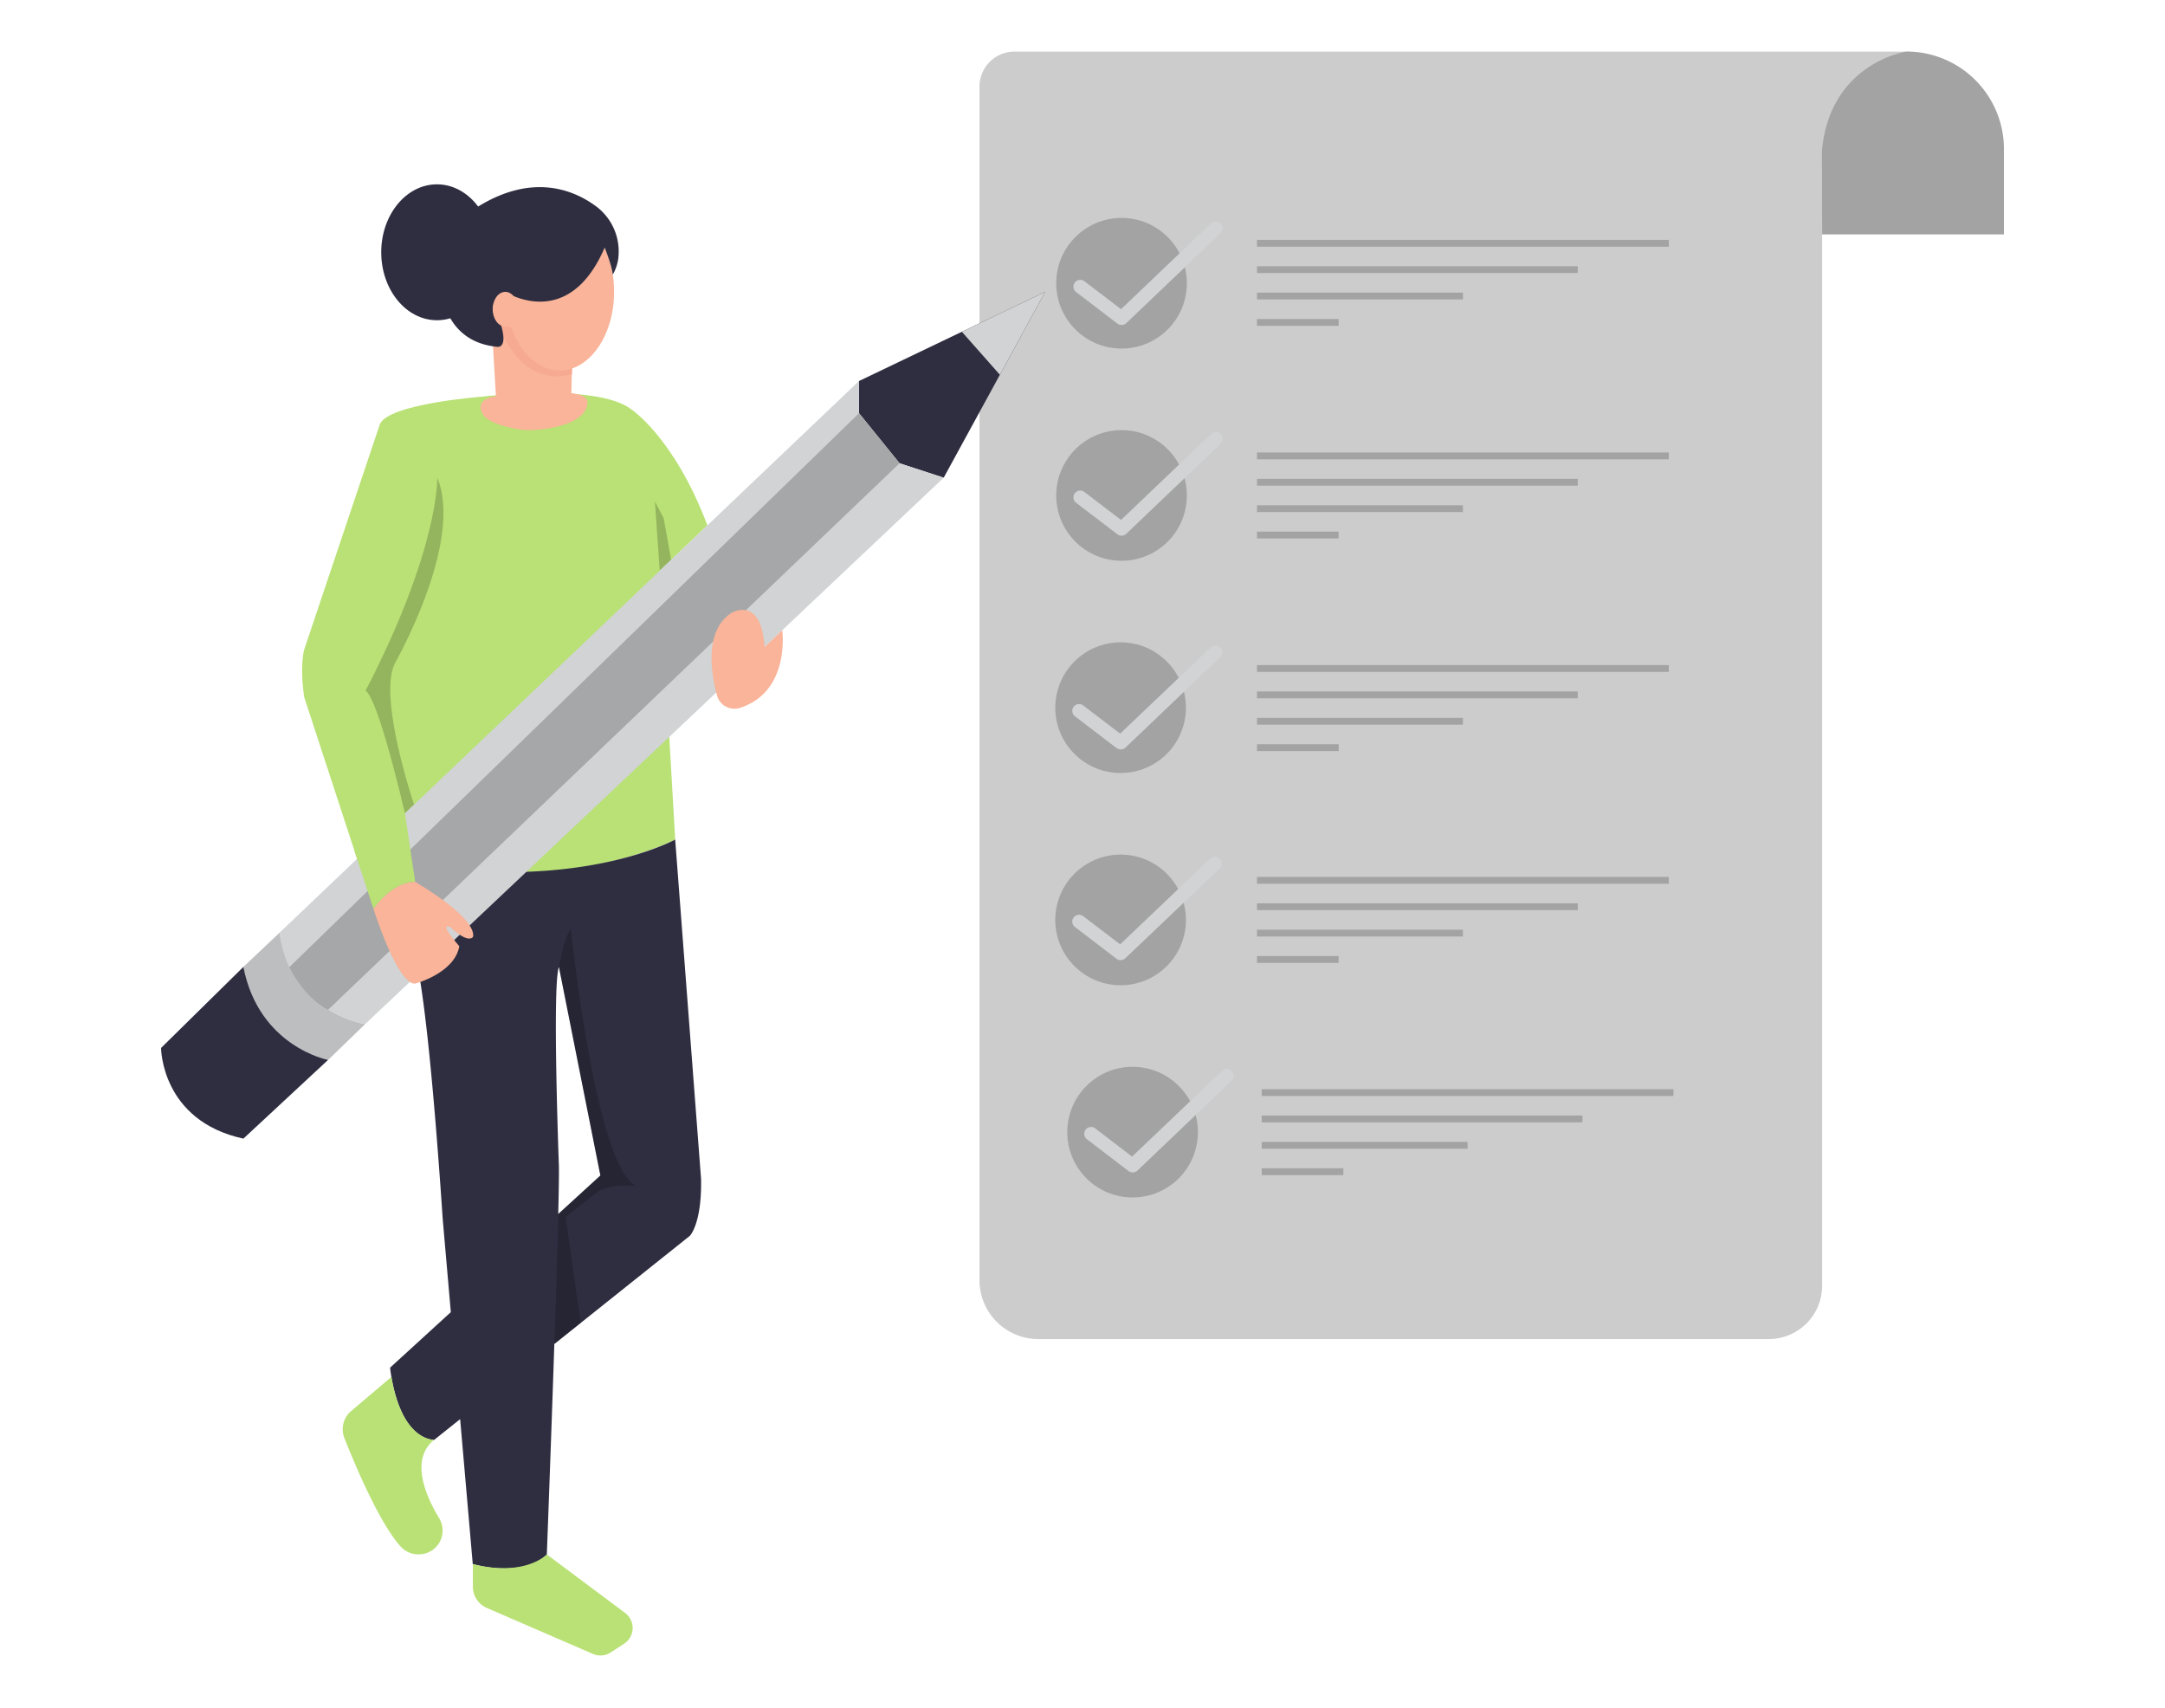 <svg id="b774b191-6793-4f7e-bda1-74532d03a454" data-name="Layer 1" xmlns="http://www.w3.org/2000/svg" width="865.76" height="682.89" viewBox="0 0 865.76 682.89"><path d="M174.46,194.48c.64,27-28.31,81.75-28.31,81.75,7.95,6.36,21.63,76.33,21.63,76.33-12.4-.64-18.45,10.81-18.45,10.81l-27.67-84.6c-1.91-13,0-19.08,0-19.08l30.22-90c3.18-8.23,40.82-11.09,40.82-11.09s45.31-5.5,59.43,4.83c0,0,17.32,11.13,30.75,46.61L263.82,228.2l-1.35-23.41L270,335.67S233.75,354.55,181.18,347l-19.44-10.39L143,272.22l31.51-77.74" fill="#b9e175"/><path d="M197,136.06l1.31,22.31s-9.23,1-5.09,7.51c0,0,1.62,3.6,13.83,5.7a28.61,28.61,0,0,0,7,.32c6.16-.49,18.09-2.29,20.47-8.9,1.32-3.69-.66-5.06-5.91-5.78,0,0-.08,0-.13.05l.32-14.68L204.1,128.94l-3.95.6Z" fill="#f9b499"/><path d="M391.69,511.88V34.63a14,14,0,0,1,14-14H762.34S727,27.06,728.65,71.14V514.08a21.33,21.33,0,0,1-21.32,21.32H415.21A23.52,23.52,0,0,1,391.69,511.88Z" fill="#ccc"/><circle cx="448.49" cy="113.25" r="26.12" opacity="0.2"/><path d="M448.49,129.94a2.77,2.77,0,0,1-1.66-.56l-16.55-12.64a2.73,2.73,0,0,1,3.31-4.34l14.7,11.22,36-34.35a2.73,2.73,0,0,1,3.77,4l-37.74,36A2.72,2.72,0,0,1,448.49,129.94Z" fill="#d1d3d4"/><circle cx="448.49" cy="198.1" r="26.12" opacity="0.2"/><path d="M448.49,214.19a2.7,2.7,0,0,1-1.66-.56L430.28,201a2.73,2.73,0,0,1,3.31-4.34l14.7,11.23,36-34.35a2.73,2.73,0,1,1,3.77,3.95l-37.74,36A2.71,2.71,0,0,1,448.49,214.19Z" fill="#d1d3d4"/><circle cx="448.12" cy="282.95" r="26.12" opacity="0.2"/><path d="M448.12,299.64a2.68,2.68,0,0,1-1.65-.56l-16.55-12.63a2.73,2.73,0,1,1,3.31-4.34l14.7,11.22L484,259a2.73,2.73,0,1,1,3.76,3.95l-37.73,36A2.73,2.73,0,0,1,448.12,299.64Z" fill="#d1d3d4"/><circle cx="448.12" cy="367.81" r="26.12" opacity="0.2"/><path d="M448.12,383.9a2.74,2.74,0,0,1-1.65-.56L429.92,370.7a2.73,2.73,0,1,1,3.31-4.34l14.7,11.22L484,343.23a2.73,2.73,0,0,1,3.76,4L450,383.14A2.74,2.74,0,0,1,448.12,383.9Z" fill="#d1d3d4"/><circle cx="452.91" cy="452.66" r="26.12" opacity="0.2"/><path d="M452.91,468.75a2.75,2.75,0,0,1-1.66-.56L434.7,455.55a2.73,2.73,0,1,1,3.31-4.34l14.7,11.23,36.05-34.35a2.73,2.73,0,1,1,3.77,4l-37.74,36A2.71,2.71,0,0,1,452.91,468.75Z" fill="#d1d3d4"/><g opacity="0.2"><rect x="502.66" y="95.91" width="164.67" height="2.73"/><rect x="502.66" y="106.45" width="128.27" height="2.73"/><rect x="502.66" y="117" width="82.34" height="2.73"/><rect x="502.66" y="127.55" width="32.66" height="2.73"/></g><g opacity="0.2"><rect x="502.66" y="180.92" width="164.67" height="2.73"/><rect x="502.66" y="191.46" width="128.27" height="2.73"/><rect x="502.66" y="202.01" width="82.34" height="2.73"/><rect x="502.66" y="212.56" width="32.66" height="2.73"/></g><g opacity="0.2"><rect x="502.66" y="265.92" width="164.67" height="2.73"/><rect x="502.66" y="276.47" width="128.27" height="2.73"/><rect x="502.66" y="287.02" width="82.34" height="2.73"/><rect x="502.66" y="297.57" width="32.66" height="2.73"/></g><g opacity="0.2"><rect x="502.66" y="350.62" width="164.67" height="2.73"/><rect x="502.66" y="361.17" width="128.27" height="2.73"/><rect x="502.66" y="371.72" width="82.34" height="2.73"/><rect x="502.66" y="382.26" width="32.66" height="2.73"/></g><g opacity="0.2"><rect x="504.53" y="435.48" width="164.67" height="2.73"/><rect x="504.53" y="446.02" width="128.27" height="2.73"/><rect x="504.53" y="456.57" width="82.34" height="2.73"/><rect x="504.53" y="467.12" width="32.66" height="2.73"/></g><path d="M728.65,93.71h72.7V59.61a39,39,0,0,0-39-39h0s-30.62,4.46-33.79,39.79Z" fill="#ccc"/><path d="M728.65,93.71h72.7V59.61a39,39,0,0,0-39-39h0s-30.62,4.46-33.79,39.79Z" opacity="0.2"/><path d="M163.3,361.31a178.87,178.87,0,0,0,3.36,23.38c2.15,10,5.86,35.93,10.39,102.88l12,137.78s19.29,5.86,29.62-3.79c0,0,5.17-136.4,4.83-155.34,0,0-2.73-72.34,0-79.57L240.08,470,156,546.82s2.42,27.55,17.57,28.93l102.3-81.63s4.82-4.82,4.48-22.74L270,335.67S231.45,357,162,345.08Z" fill="#2f2e41"/><path d="M156.54,550.52l-16.08,13.62A9.57,9.57,0,0,0,137.73,575c4.41,11.17,14,33.85,22.39,43.24a9.6,9.6,0,0,0,8.75,3.11l.19,0A9.51,9.51,0,0,0,175.59,607c-5.47-9.09-11.67-23.54-2-31.27C173.6,575.75,160.65,575.93,156.54,550.52Z" fill="#b9e175"/><path d="M189.1,625.35v9.09a9.2,9.2,0,0,0,5.54,8.44l42.51,18.42a7.48,7.48,0,0,0,7.07-.61l5.37-3.5a7.5,7.5,0,0,0,.39-12.28l-31.26-23.35S209.73,630.65,189.1,625.35Z" fill="#b9e175"/><path d="M97.33,386.59l14.47-13.68s3.65,30.14,34.19,36.58L131.2,423.81S102.1,418.08,97.33,386.59Z" fill="#bcbec0"/><path d="M97.33,386.59,64.41,419s0,29.11,32.92,36.26l33.87-31.48S103.53,418.56,97.33,386.59Z" fill="#2f2e41"/><polygon points="343.51 152.34 417.94 116.7 377.38 190.99 359.73 185.26 343.51 165.22 343.51 152.34" fill="#2f2e41"/><polygon points="399.84 149.84 384.64 132.65 417.94 116.7 399.84 149.84" fill="#d1d3d4"/><path d="M223.56,386.65s2-12.14,4.74-15.15c0,0,9.71,95,26.12,102.66,0,0-9.36-1.15-15.43,2.32l-12.78,10.17,6,42.36-10.45,8.34,1.56-52L240.08,470Z" opacity="0.2"/><polygon points="265.39 207.19 268.38 223.86 263.82 228.2 261.89 200.51 265.39 207.19" opacity="0.2"/><path d="M198.72,127.3s7,28.22,30,22.34l.08-4.28S217.93,140.7,198.72,127.3Z" fill="#f7aa92"/><ellipse cx="223.81" cy="116.7" rx="21.75" ry="31.43" fill="#f9b499"/><path d="M202.07,116.7S227.21,133,241.79,99c0,0,2.8,6.77,3.24,10.8a17.28,17.28,0,0,0,2.35-8.1,22.48,22.48,0,0,0-9.7-19.7c-8.72-6.2-24.83-12.64-46.26.45,0,0-15.71,8.38-14.66,34.22,0,0,1,19.91,22,22,0,0,4.43.94,1.64-8.53C200.4,130.17,192.16,122.15,202.07,116.7Z" fill="#2f2e41"/><ellipse cx="174.73" cy="100.87" rx="22.28" ry="27.17" fill="#2f2e41"/><ellipse cx="202.07" cy="123.63" rx="5.05" ry="6.93" fill="#f9b499"/><path d="M161.93,325.2l3.66-3.49s-14.59-42.94-7.67-56.54c0,0,27.67-48.42,16.94-74.18,0,0,.93,28.09-28.71,85.24C146.15,276.23,150.19,275.49,161.93,325.2Z" opacity="0.2"/><path d="M111.8,372.91,343.51,152.34v12.88l16.22,20L377.38,191,146,409.49S115.63,404.8,111.8,372.91Z" fill="#d1d3d4"/><path d="M115.68,386.72l227.83-221.5,16.22,20L131.2,403.74S121.66,399,115.68,386.72Z" opacity="0.21"/><path d="M149.33,363.37s9.55,30.38,16.7,29.9c0,0,15.75-4.13,17.65-14.94,0,0-8.58-9.71-3.65-7.64,0,0,6.68,6.52,9.06,4,0,0,3.49-6.21-23.06-22.11C166,352.56,157.6,351.77,149.33,363.37Z" fill="#f9b499"/><path d="M141.74,340.17l7.59,23.2s7.25-10.81,16.7-10.81l-4.1-27.36Z" fill="#b9e175"/><path d="M286.72,278.07c-2.47-9.22-5.06-25.9,5.74-33,0,0,11.89-7.24,13.28,13.6L312.8,252S316.21,276.41,296,283A7.23,7.23,0,0,1,286.72,278.07Z" fill="#f9b499"/></svg>